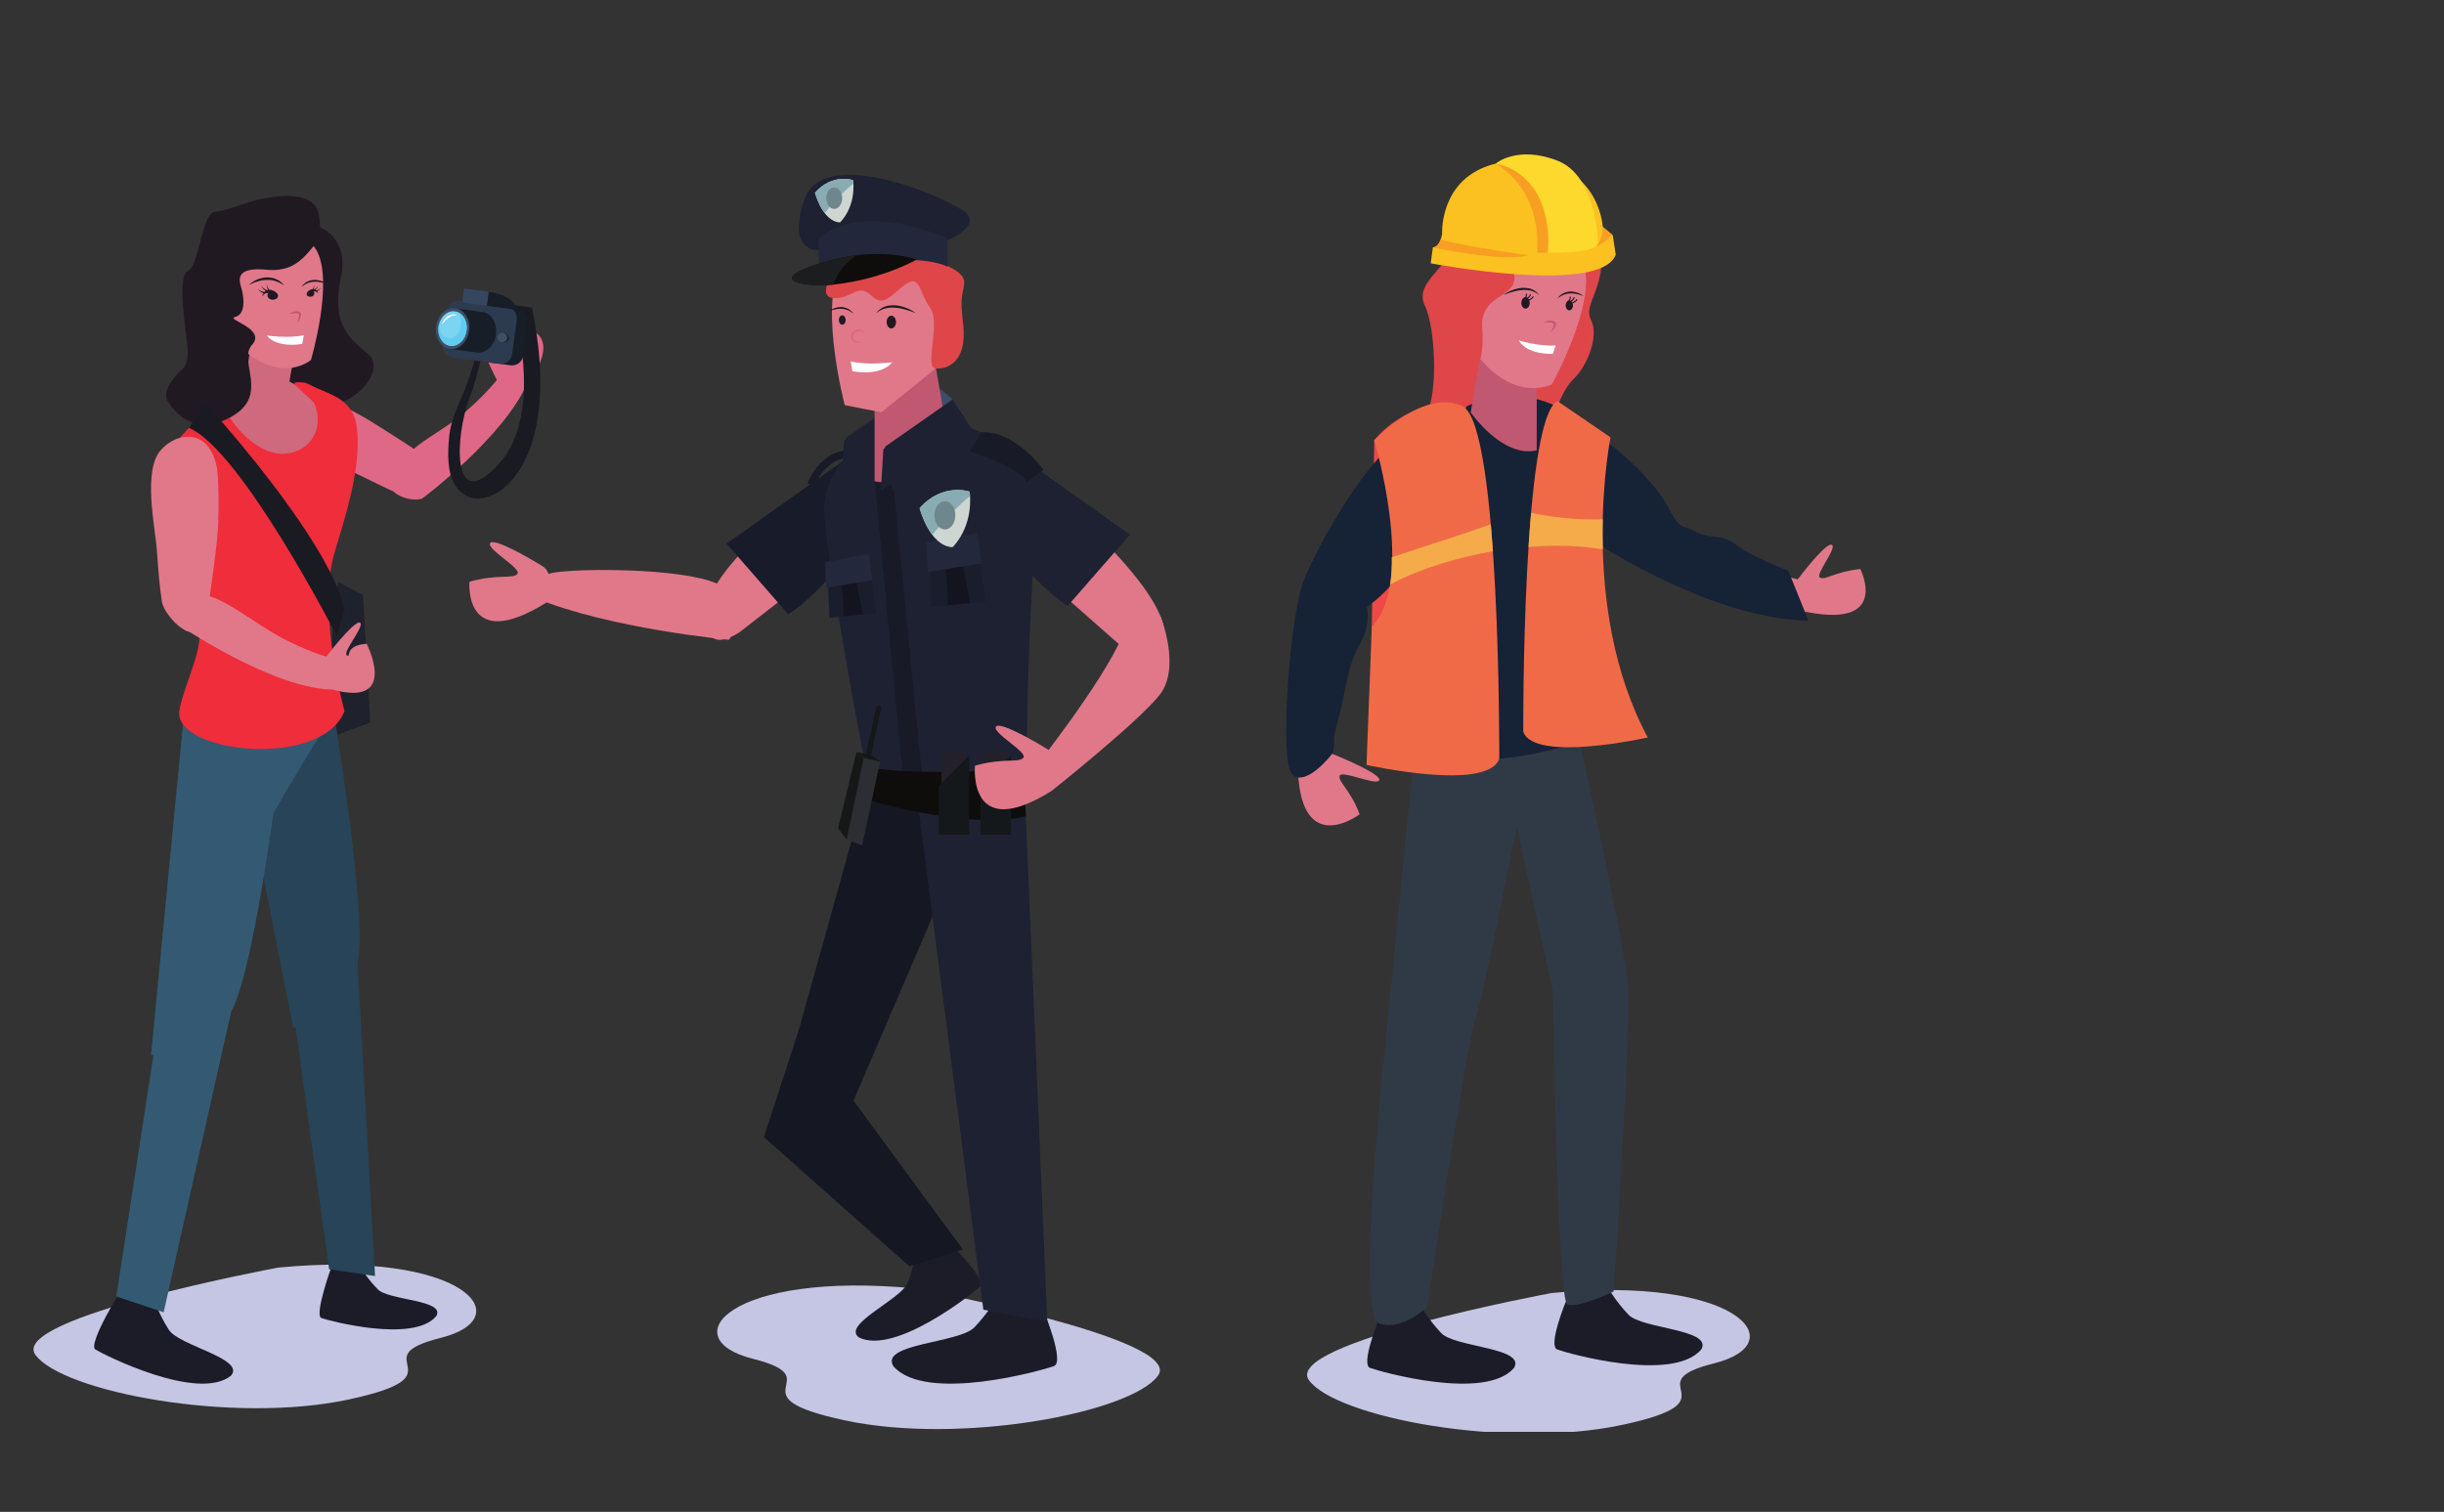 <svg xmlns="http://www.w3.org/2000/svg" xmlns:xlink="http://www.w3.org/1999/xlink" width="1280" zoomAndPan="magnify" viewBox="0 0 960 594" height="792" preserveAspectRatio="xMidYMid meet" version="1.0"><rect x="0" y="0" width="960" height="594" fill="#333333" stroke="none"/><defs><clipPath id="eca3aa5dc8"><path d="M 513 506 L 688 506 L 688 562.555 L 513 562.555 Z M 513 506 " clip-rule="nonzero"/></clipPath></defs><g clip-path="url(#eca3aa5dc8)"><path fill="#c4c6e3" d="M 609.512 508.008 C 609.512 508.008 503.461 527.688 514.176 542.301 C 524.891 556.906 591.777 569.562 637.207 559.82 C 682.633 550.094 641.641 543.57 673.34 535.629 C 705.027 527.688 682.441 500.988 609.512 508.008 " fill-opacity="1" fill-rule="nonzero"/></g><path fill="#c4c6e3" d="M 359.523 506.223 C 359.523 506.223 465.566 525.898 454.855 540.504 C 444.145 555.121 377.254 567.781 331.828 558.035 C 286.398 548.297 327.398 541.785 295.707 533.848 C 264.008 525.898 286.594 499.207 359.523 506.223 " fill-opacity="1" fill-rule="nonzero"/><path fill="#c4c6e3" d="M 109.242 498.027 C 109.242 498.027 3.211 517.703 13.918 532.32 C 24.629 546.926 91.527 559.586 136.949 549.852 C 182.371 540.109 141.383 533.594 173.07 525.652 C 204.77 517.703 182.18 491.012 109.242 498.027 " fill-opacity="1" fill-rule="nonzero"/><path fill="#181a28" d="M 319.93 190.902 L 319.934 190.879 C 320.031 190.625 321.168 187.734 323.496 185.004 C 325.848 182.262 329.246 179.742 334.078 179.742 C 334.371 179.742 334.668 179.75 334.961 179.77 L 335.148 176.824 C 334.789 176.809 334.43 176.797 334.078 176.797 C 331.035 176.797 328.398 177.633 326.23 178.887 C 322.973 180.773 320.738 183.516 319.281 185.77 C 317.84 188.031 317.188 189.824 317.16 189.895 L 319.93 190.902 " fill-opacity="1" fill-rule="nonzero"/><path fill="#1b1c28" d="M 410.223 515.672 C 410.223 515.672 418.223 535.121 414.012 536.707 C 409.801 538.293 363.504 551.441 350.871 536.707 C 345.613 527.758 376.844 527.758 382.801 521.445 C 388.758 515.125 392.262 508.816 392.262 508.816 L 410.223 515.672 " fill-opacity="1" fill-rule="nonzero"/><path fill="#1b1c28" d="M 375.434 490.898 C 375.434 490.898 387.578 503.043 384.906 505.555 C 382.238 508.07 351.488 532.566 337.336 525.438 C 330.559 520.359 354.09 510.52 356.594 503.887 C 359.09 497.25 359.742 491.387 359.742 491.387 L 375.434 490.898 " fill-opacity="1" fill-rule="nonzero"/><path fill="#e0788a" d="M 334.137 180.504 C 334.137 180.504 279.832 218.75 277.609 239.281 C 275.387 259.824 291.008 247.996 291.008 247.996 L 340.121 209.766 C 340.121 209.766 350.176 186.184 334.137 180.504 " fill-opacity="1" fill-rule="nonzero"/><path fill="#e0788a" d="M 214.703 236.688 C 214.703 236.688 218.664 225.902 213.074 222.43 C 207.473 218.965 193.645 211 192.484 213.473 C 191.328 215.953 205.027 223.352 203.211 225.477 C 201.395 227.605 195.668 225.398 184.402 228.547 C 184.402 228.547 181.898 257.203 214.703 236.688 " fill-opacity="1" fill-rule="nonzero"/><path fill="#e0788a" d="M 286.383 251.383 C 286.383 251.383 239.535 247.074 209.82 234.793 C 209.82 234.793 207.223 227.043 216.918 225.098 C 226.609 223.168 267.816 223.109 281.621 229.285 C 295.422 235.445 286.383 251.383 286.383 251.383 " fill-opacity="1" fill-rule="nonzero"/><path fill="#181b29" d="M 340.641 209.387 C 340.641 209.387 321.906 233.855 309.617 241.332 L 285.387 213.582 L 332.02 180.504 C 332.02 180.504 345.484 194.523 340.641 209.387 " fill-opacity="1" fill-rule="nonzero"/><path fill="#3c4d67" d="M 369.055 152.652 L 374.266 156.883 L 382.945 170.285 L 362.18 171.426 L 369.055 152.652 " fill-opacity="1" fill-rule="nonzero"/><path fill="#151723" d="M 387.02 311.793 L 334.727 433.684 L 313.539 405.562 L 341.016 306.902 L 387.02 311.793 " fill-opacity="1" fill-rule="nonzero"/><path fill="#1d2132" d="M 359.211 305.477 L 386.266 514.562 L 411.379 519.359 L 401.961 297.703 L 359.211 305.477 " fill-opacity="1" fill-rule="nonzero"/><path fill="#1d2132" d="M 379.199 167.629 C 356.855 161.906 322.754 174.512 323.766 201.266 C 324.488 220.648 341.016 306.902 341.016 306.902 L 404.242 313.637 C 400.969 286.152 407.996 187.586 408.004 187.496 C 408.531 179.836 388.914 171.105 383.203 168.898 C 381.926 168.398 380.582 167.977 379.199 167.629 " fill-opacity="1" fill-rule="nonzero"/><path fill="#181a28" d="M 350.844 189.477 L 362.18 305.145 L 354.668 305.145 L 343.543 189.082 L 350.844 189.477 " fill-opacity="1" fill-rule="nonzero"/><path fill="#0e0d0c" d="M 339.992 301.531 L 338.652 313.637 C 338.652 313.637 380.27 326.559 402.938 320.691 L 402.117 301.531 C 402.117 301.531 369.156 305.516 339.992 301.531 " fill-opacity="1" fill-rule="nonzero"/><path fill="#23202a" d="M 379.555 320.551 L 369.766 320.551 L 369.766 295.824 L 379.555 295.824 L 379.555 320.551 " fill-opacity="1" fill-rule="nonzero"/><path fill="#15181a" d="M 380.648 327.926 L 368.672 327.926 L 368.672 308.906 L 380.648 296.891 L 380.648 327.926 " fill-opacity="1" fill-rule="nonzero"/><path fill="#23202a" d="M 396.02 320.551 L 386.238 320.551 L 386.238 295.824 L 396.02 295.824 L 396.02 320.551 " fill-opacity="1" fill-rule="nonzero"/><path fill="#15181a" d="M 397.125 327.926 L 385.152 327.926 L 385.152 308.906 L 397.125 296.891 L 397.125 327.926 " fill-opacity="1" fill-rule="nonzero"/><path fill="#e0788a" d="M 404.062 185.828 C 404.062 185.828 456.422 227.711 457.391 248.539 C 458.379 269.363 443.363 256.477 443.363 256.477 L 396.234 214.941 C 396.234 214.941 387.551 190.57 404.062 185.828 " fill-opacity="1" fill-rule="nonzero"/><path fill="#e0788a" d="M 410.652 296.285 C 410.652 296.285 441.754 256.102 442.305 244.305 C 442.863 232.523 455.82 242.098 455.82 242.098 C 455.82 242.098 464.082 262.273 455.438 273.109 C 446.801 283.934 413.02 310.773 413.02 310.773 C 413.02 310.773 411.172 303.367 410.652 296.285 " fill-opacity="1" fill-rule="nonzero"/><path fill="#e0788a" d="M 413.02 310.773 C 413.02 310.773 417.562 298.133 411.91 294.629 C 406.27 291.137 392.297 283.086 391.141 285.598 C 389.973 288.102 403.793 295.562 401.961 297.703 C 400.125 299.859 394.348 297.629 382.973 300.812 C 382.973 300.812 379.902 331.477 413.02 310.773 " fill-opacity="1" fill-rule="nonzero"/><path fill="#1d2132" d="M 388.086 205.793 C 388.086 205.793 406.992 230.496 419.387 238.043 L 443.848 210.035 L 396.777 176.645 C 396.777 176.645 383.184 190.789 388.086 205.793 " fill-opacity="1" fill-rule="nonzero"/><path fill="#1d2132" d="M 362.945 166.855 L 358.199 154.43 L 331.57 173.043 L 330.586 189.418 L 362.945 166.855 " fill-opacity="1" fill-rule="nonzero"/><path fill="#1d2132" d="M 367.527 166.855 L 358.844 153.445 L 332.223 172.074 L 335.164 189.418 L 367.527 166.855 " fill-opacity="1" fill-rule="nonzero"/><path fill="#c15872" d="M 366.09 135.617 L 372.473 172.41 C 372.473 172.41 358.742 192.52 343.543 189.082 L 343.543 155.453 L 366.09 135.617 " fill-opacity="1" fill-rule="nonzero"/><path fill="#e0788a" d="M 346.191 162 L 331.816 159.16 C 331.816 159.16 322.078 122.227 329.711 105.738 C 337.344 89.246 369.156 87.547 373.051 109.816 C 376.949 132.086 371.062 141.926 371.062 141.926 L 346.191 162 " fill-opacity="1" fill-rule="nonzero"/><path fill="#151723" d="M 314.09 403.609 L 378.203 490.91 L 357.199 497.531 L 300.07 446.766 L 314.09 403.609 " fill-opacity="1" fill-rule="nonzero"/><path fill="#1d2132" d="M 378.363 170.285 L 373.617 157.863 L 346.98 176.477 L 346.008 192.852 L 378.363 170.285 " fill-opacity="1" fill-rule="nonzero"/><path fill="#1d2132" d="M 382.945 170.285 L 374.266 156.883 L 347.637 175.5 L 350.578 192.852 L 382.945 170.285 " fill-opacity="1" fill-rule="nonzero"/><path fill="#df464a" d="M 378.668 110.223 C 378.516 109.441 378.117 108.668 377.348 107.848 C 375.047 105.379 371.137 104.277 368.297 102.566 C 367.359 102.004 366.418 101.426 365.453 100.93 C 362.051 99.668 359.062 97.73 356.695 95.293 C 348.027 96.977 339.32 98.492 330.531 99.129 C 328.672 102.539 325.949 105.438 322.676 107.516 C 323.605 107.93 324.934 108.145 326.785 108.078 C 326.785 108.078 320.969 116.906 327.68 117.148 C 334.395 117.395 336.965 111.508 341.684 115.676 C 346.41 119.852 347.395 118.625 354.504 112.621 C 361.613 106.605 360.879 114.945 365.293 120.828 C 369.703 126.715 362.887 144.465 367.527 144.789 C 372.16 145.109 379.918 142.25 378.363 127.613 C 377.914 123.371 377.246 119.07 378.129 114.84 C 378.504 113.02 378.949 111.598 378.668 110.223 " fill-opacity="1" fill-rule="nonzero"/><path fill="#1d2132" d="M 370.855 95.051 C 370.855 95.051 385.699 89.164 379.359 83.609 C 373.039 78.047 323.348 56.133 315.828 78.699 C 308.316 101.262 323.766 98.293 323.766 98.293 L 370.855 95.051 " fill-opacity="1" fill-rule="nonzero"/><path fill="#22273b" d="M 321.613 93.746 L 321.613 104.773 C 321.613 104.773 358.773 98.398 372.188 104.773 L 372.188 93.746 C 372.188 93.746 339.992 78.293 321.613 93.746 " fill-opacity="1" fill-rule="nonzero"/><path fill="#0e0d0c" d="M 360.125 101.953 C 360.125 101.953 344.637 110.914 323.406 112.133 C 313.363 112.133 301.598 109.688 323.406 103.066 C 345.203 96.441 360.125 101.953 360.125 101.953 " fill-opacity="1" fill-rule="nonzero"/><path fill="#1c1d1f" d="M 336.5 100.285 C 332.508 100.762 328.121 101.629 323.406 103.066 C 301.598 109.688 313.363 112.133 323.406 112.133 C 324.734 112.059 326.051 111.953 327.348 111.824 C 328.902 107.223 332.164 103.195 336.5 100.285 " fill-opacity="1" fill-rule="nonzero"/><path fill="#ced6d2" d="M 329.953 87.398 C 329.953 87.398 336.27 81.641 335.102 70.789 C 335.102 70.789 327.027 67.938 320.121 75.711 C 320.121 75.711 323.055 87.066 329.953 87.398 " fill-opacity="1" fill-rule="nonzero"/><path fill="#89abb2" d="M 335.188 72.066 C 335.164 71.645 335.148 71.223 335.102 70.789 C 335.102 70.789 327.027 67.938 320.121 75.711 C 320.121 75.711 321.316 80.301 323.945 83.73 C 327.258 79.523 330.973 75.613 335.188 72.066 " fill-opacity="1" fill-rule="nonzero"/><path fill="#6e878d" d="M 330.805 77.863 C 330.805 80.199 329.406 82.078 327.68 82.078 C 325.961 82.078 324.555 80.199 324.555 77.863 C 324.555 75.523 325.961 73.633 327.68 73.633 C 329.406 73.633 330.805 75.523 330.805 77.863 " fill-opacity="1" fill-rule="nonzero"/><path fill="#1a1d2c" d="M 365.84 238.492 L 387.129 236.305 L 383.84 210.926 L 364.859 213.812 L 365.84 238.492 " fill-opacity="1" fill-rule="nonzero"/><path fill="#13141f" d="M 378.055 220.336 C 377.621 220.5 377.152 220.68 376.629 220.859 C 374.988 221.461 373.141 221.516 371.422 221.594 L 371.16 221.59 C 371.773 226.988 372.379 232.383 372.332 237.82 L 381.078 236.93 C 380.953 236.305 380.824 235.676 380.695 235.062 C 379.73 230.176 378.734 225.273 378.055 220.336 " fill-opacity="1" fill-rule="nonzero"/><path fill="#23283c" d="M 383.883 209.359 L 385.57 221.336 L 364.414 224.707 L 363.926 213.062 L 383.883 209.359 " fill-opacity="1" fill-rule="nonzero"/><path fill="#1a1d2c" d="M 325.797 242.742 L 344.121 240.855 L 341.289 218.992 L 324.938 221.488 L 325.797 242.742 " fill-opacity="1" fill-rule="nonzero"/><path fill="#13141f" d="M 336.305 227.105 C 335.938 227.246 335.535 227.391 335.086 227.555 C 333.676 228.07 332.074 228.117 330.594 228.188 L 330.363 228.184 C 330.895 232.836 331.422 237.48 331.383 242.164 L 338.91 241.391 C 338.797 240.855 338.695 240.32 338.582 239.781 C 337.746 235.574 336.895 231.355 336.305 227.105 " fill-opacity="1" fill-rule="nonzero"/><path fill="#23283c" d="M 341.324 217.656 L 342.777 227.969 L 324.562 230.867 L 324.141 220.84 L 341.324 217.656 " fill-opacity="1" fill-rule="nonzero"/><path fill="#ced6d2" d="M 374.129 215 C 374.129 215 382.426 207.426 380.898 193.172 C 380.898 193.172 370.293 189.43 361.227 199.648 C 361.227 199.648 365.078 214.551 374.129 215 " fill-opacity="1" fill-rule="nonzero"/><path fill="#89abb2" d="M 381.004 194.855 C 380.977 194.293 380.957 193.75 380.898 193.172 C 380.898 193.172 370.293 189.43 361.227 199.648 C 361.227 199.648 362.781 205.676 366.246 210.168 C 370.598 204.652 375.473 199.531 381.004 194.855 " fill-opacity="1" fill-rule="nonzero"/><path fill="#6e878d" d="M 375.258 202.461 C 375.258 205.523 373.43 208.016 371.16 208.016 C 368.887 208.016 367.051 205.523 367.051 202.461 C 367.051 199.391 368.887 196.906 371.16 196.906 C 373.43 196.906 375.258 199.391 375.258 202.461 " fill-opacity="1" fill-rule="nonzero"/><path fill="#211921" d="M 359.781 123.062 C 359.781 123.062 358.789 122.648 357.305 122.141 C 356.566 121.883 355.684 121.648 354.746 121.406 C 353.812 121.16 352.789 120.984 351.773 120.898 C 350.766 120.789 349.742 120.809 348.809 120.957 C 348.348 121.086 347.883 121.09 347.48 121.25 C 347.074 121.406 346.652 121.488 346.328 121.68 C 345.992 121.867 345.676 122.023 345.391 122.16 C 345.113 122.328 344.914 122.512 344.723 122.637 C 344.344 122.906 344.121 123.062 344.121 123.062 C 344.121 123.062 344.293 122.859 344.594 122.5 C 344.883 122.125 345.371 121.652 346.062 121.215 C 346.395 120.957 346.828 120.816 347.238 120.598 C 347.664 120.367 348.156 120.281 348.656 120.137 C 349.668 119.934 350.77 119.871 351.863 119.949 C 352.941 120.074 354.008 120.305 354.977 120.609 C 355.938 120.891 356.793 121.316 357.508 121.652 C 358.945 122.383 359.781 123.062 359.781 123.062 " fill-opacity="1" fill-rule="nonzero"/><path fill="#211921" d="M 348.27 126.527 C 348.27 127.918 349.086 129.039 350.105 129.039 C 351.117 129.039 351.949 127.918 351.949 126.527 C 351.949 125.152 351.117 124.027 350.105 124.027 C 349.086 124.027 348.27 125.152 348.27 126.527 " fill-opacity="1" fill-rule="nonzero"/><path fill="#211921" d="M 325.641 122.289 C 325.641 122.289 326.145 121.852 327.043 121.395 C 327.938 120.961 329.273 120.559 330.648 120.629 C 331.328 120.68 332.012 120.832 332.598 121.074 C 333.199 121.305 333.703 121.648 334.09 121.98 C 334.871 122.621 335.188 123.227 335.207 123.199 C 335.207 123.199 335.086 123.098 334.844 122.934 C 334.625 122.75 334.281 122.531 333.867 122.301 C 333.473 122.031 332.941 121.84 332.395 121.648 C 331.844 121.449 331.227 121.352 330.605 121.332 C 329.363 121.219 328.109 121.523 327.184 121.766 C 326.25 122.023 325.641 122.289 325.641 122.289 " fill-opacity="1" fill-rule="nonzero"/><path fill="#211921" d="M 332.176 125.738 C 332.176 126.746 331.582 127.566 330.836 127.566 C 330.086 127.566 329.492 126.746 329.492 125.738 C 329.492 124.727 330.086 123.898 330.836 123.898 C 331.582 123.898 332.176 124.727 332.176 125.738 " fill-opacity="1" fill-rule="nonzero"/><path fill="#ffffff" d="M 350.496 142.324 C 350.496 142.324 341.363 143.621 334.168 142.008 L 334.816 145.828 C 334.816 145.828 345.738 148.156 350.496 142.324 " fill-opacity="1" fill-rule="nonzero"/><path fill="#df6886" d="M 337.961 134.488 C 337.961 134.488 337.824 134.594 337.512 134.691 C 337.363 134.742 337.168 134.77 336.938 134.793 C 336.719 134.793 336.445 134.809 336.168 134.719 L 335.719 134.566 L 335.289 134.305 L 334.879 133.945 L 334.699 133.742 L 334.598 133.629 L 334.496 133.465 L 334.383 133.266 L 334.25 132.902 C 334.152 132.633 334.164 132.434 334.152 132.184 C 334.18 131.734 334.293 131.266 334.523 130.883 C 334.758 130.496 335.074 130.176 335.422 129.934 C 335.77 129.691 336.168 129.547 336.547 129.473 C 336.91 129.383 337.27 129.398 337.602 129.426 C 337.926 129.457 338.219 129.539 338.477 129.641 C 338.734 129.715 338.941 129.848 339.129 129.949 L 339.59 130.277 C 339.82 130.477 339.938 130.594 339.938 130.594 L 339.891 130.684 C 339.891 130.684 339.746 130.625 339.488 130.523 L 339.012 130.367 C 338.824 130.32 338.613 130.246 338.375 130.219 C 338.145 130.176 337.887 130.164 337.617 130.164 C 337.344 130.18 337.062 130.207 336.781 130.305 C 336.5 130.375 336.23 130.512 335.973 130.695 C 335.738 130.871 335.523 131.113 335.367 131.375 C 335.203 131.637 335.129 131.938 335.09 132.242 C 335.09 132.543 335.117 132.82 335.277 133.094 C 335.422 133.324 335.598 133.578 335.793 133.754 L 336.086 134 L 336.414 134.172 L 337.023 134.375 L 337.512 134.422 C 337.785 134.434 337.941 134.395 337.941 134.395 L 337.961 134.488 " fill-opacity="1" fill-rule="nonzero"/><path fill="#2c2e33" d="M 332.598 329.859 L 338.652 332.152 L 345.723 299.129 L 339.273 297.703 L 332.598 329.859 " fill-opacity="1" fill-rule="nonzero"/><path fill="#161717" d="M 332.598 329.859 L 329.172 325.445 L 336.398 295.531 L 339.273 297.703 L 332.598 329.859 " fill-opacity="1" fill-rule="nonzero"/><path fill="#161717" d="M 336.398 295.531 L 342.082 296.512 L 345.723 299.285 L 339.273 297.703 L 336.398 295.531 " fill-opacity="1" fill-rule="nonzero"/><path fill="#161717" d="M 344.16 277.934 L 340.105 296.773 C 339.98 297.297 340.324 297.824 340.859 297.941 C 341.379 298.055 341.906 297.711 342.016 297.191 L 346.082 278.352 C 346.191 277.816 345.852 277.293 345.328 277.184 C 344.793 277.07 344.277 277.402 344.16 277.934 " fill-opacity="1" fill-rule="nonzero"/><path fill="#181a28" d="M 381.004 177.312 C 381.004 177.312 400.602 183.367 403.215 189.418 L 409.918 184.672 C 409.918 184.672 398.652 168.945 385.57 169.867 L 381.004 177.312 " fill-opacity="1" fill-rule="nonzero"/><path fill="#ef4847" d="M 539.793 172.953 L 538.16 300.168 C 538.16 300.168 578.301 309.531 616.586 291.797 L 596.293 155.688 C 596.293 155.688 557.848 151.023 539.793 172.953 " fill-opacity="1" fill-rule="nonzero"/><path fill="#e0788a" d="M 617.914 164.562 C 617.914 164.562 630.777 175.484 641.004 188.855 C 647.539 197.422 655.645 207.832 658.082 212.312 C 664.137 223.5 643.762 221.199 639.117 217.707 C 633.391 213.395 627.605 208.258 622.227 203.484 C 615.082 197.152 594.73 183.734 594.328 172.953 C 593.941 162.758 603.816 153.777 617.914 164.562 " fill-opacity="1" fill-rule="nonzero"/><path fill="#e0788a" d="M 641.348 219.02 C 641.348 219.02 685.152 241.715 711.445 240.406 C 711.445 240.406 714.113 228.906 706.789 227.734 C 704.426 227.352 696.477 225.094 687.074 221 C 667.359 212.414 668.438 204.32 641.348 219.02 " fill-opacity="1" fill-rule="nonzero"/><path fill="#e0788a" d="M 710.25 240.551 C 710.25 240.551 702.836 232.047 706.184 227.582 C 709.543 223.109 718.012 212.543 719.695 214.152 C 721.367 215.762 712.82 225.828 714.922 226.945 C 717.004 228.07 720.852 224.559 730.73 223.57 C 730.73 223.57 742.488 246.641 710.25 240.551 " fill-opacity="1" fill-rule="nonzero"/><path fill="#162236" d="M 613.746 204.637 C 613.746 204.637 666.43 243.074 710.355 243.848 L 702.449 224.234 C 702.449 224.234 687.52 218.516 681.816 213.988 C 676.098 209.461 672.145 212.102 666.43 209.023 C 660.719 205.949 660.289 209.023 655.02 198.922 C 649.742 188.812 628.656 166.797 611.965 165.5 C 595.277 164.207 613.746 204.637 613.746 204.637 " fill-opacity="1" fill-rule="nonzero"/><path fill="#df464a" d="M 607.355 82.48 C 607.355 82.48 628.801 83.648 629.246 99.172 C 629.684 114.699 621.777 119.676 624.996 125.832 C 628.223 131.984 623.332 144 618.301 148.676 C 613.281 153.363 609.473 164.715 609.18 170.316 C 608.883 175.926 577.555 183.246 570.82 158.344 C 564.082 133.449 589.363 75.25 607.355 82.48 " fill-opacity="1" fill-rule="nonzero"/><path fill="#1b1c28" d="M 615.07 511.344 C 615.07 511.344 607.91 528.785 611.68 530.203 C 615.449 531.613 656.93 543.391 668.246 530.203 C 672.953 522.18 644.98 522.18 639.645 516.523 C 634.301 510.867 631.164 505.211 631.164 505.211 L 615.07 511.344 " fill-opacity="1" fill-rule="nonzero"/><path fill="#1b1c28" d="M 541.551 518.574 C 541.551 518.574 534.383 536.016 538.148 537.43 C 541.93 538.84 583.406 550.633 594.715 537.43 C 599.434 529.41 571.457 529.41 566.113 523.754 C 560.781 518.098 557.637 512.441 557.637 512.441 L 541.551 518.574 " fill-opacity="1" fill-rule="nonzero"/><path fill="#303a47" d="M 595.754 324.602 C 595.754 324.602 582.559 392.492 579.414 400.672 C 576.27 408.836 560.621 513.379 560.621 513.379 C 560.621 513.379 550.914 523.129 541.781 519.984 C 532.652 516.84 543.668 415.629 543.668 415.629 L 556.625 284.207 C 556.625 284.207 591.469 263.82 617.047 276.23 C 617.047 276.23 638.234 370.371 639.488 387.34 C 640.746 404.316 633.832 507.406 633.832 507.406 C 633.832 507.406 619.379 514.328 615.605 512.441 C 611.836 510.555 609.949 389.227 609.949 389.227 L 595.754 324.602 " fill-opacity="1" fill-rule="nonzero"/><path fill="#162236" d="M 623.535 169.035 C 623.535 169.035 632.902 211.477 627.633 220.723 C 622.355 229.965 616.508 292.652 616.508 292.652 C 616.508 292.652 576.379 305.543 562.324 292.652 C 548.27 279.766 554.535 173.066 554.535 173.066 C 554.535 173.066 593.074 136.812 623.535 169.035 " fill-opacity="1" fill-rule="nonzero"/><path fill="#e0788a" d="M 570.758 192.777 C 570.758 192.777 561.914 208.246 549.641 221.641 C 541.781 230.195 532.266 240.766 527.895 244.254 C 517 252.934 514.316 231.926 517.02 226.438 C 520.348 219.672 524.578 212.676 528.504 206.152 C 533.719 197.508 543.438 173.922 555.344 171.012 C 566.605 168.254 579.156 176.102 570.758 192.777 " fill-opacity="1" fill-rule="nonzero"/><path fill="#e0788a" d="M 516.125 228.98 C 516.125 228.98 502.121 278.305 510.336 304.438 C 510.336 304.438 523.836 304.449 523.25 296.812 C 523.07 294.352 523.539 285.828 525.684 275.422 C 530.18 253.617 539.465 252.812 516.125 228.98 " fill-opacity="1" fill-rule="nonzero"/><path fill="#e0788a" d="M 509.863 303.27 C 509.863 303.27 517.434 293.832 523.273 296.168 C 529.113 298.504 543.062 304.578 541.711 306.633 C 540.352 308.695 526.941 302.441 526.223 304.797 C 525.516 307.168 530.418 310.211 534.062 319.918 C 534.062 319.918 511.375 337.102 509.863 303.27 " fill-opacity="1" fill-rule="nonzero"/><path fill="#c15872" d="M 583.41 129.051 L 577.699 162.008 C 577.699 162.008 590.004 180.027 603.617 176.949 L 603.617 146.812 L 583.41 129.051 " fill-opacity="1" fill-rule="nonzero"/><path fill="#e0788a" d="M 573.527 129.051 C 573.527 129.051 569.574 119.383 577.914 100.488 C 586.266 81.598 617.887 88.625 622.281 104.441 C 626.68 120.266 609.547 151.023 609.547 151.023 C 609.547 151.023 590.438 160.906 573.527 129.051 " fill-opacity="1" fill-rule="nonzero"/><path fill="#df464a" d="M 577.699 148.977 C 577.699 148.977 583.41 143.988 582.238 129.051 C 581.07 114.109 598.191 117.918 594.316 105.906 C 590.438 93.902 610.652 101.812 613.57 91.855 C 616.508 81.891 581.25 66.066 572.371 94.484 C 568.766 105.328 555.293 111.105 559.684 120.074 C 564.082 129.051 565.266 158.93 558.816 164.5 C 552.367 170.055 580.191 171.527 577.699 148.977 " fill-opacity="1" fill-rule="nonzero"/><path fill="#162236" d="M 580.094 180.488 C 580.094 180.488 555.496 225.816 536.879 238.512 C 536.879 238.512 538.582 245.457 534.363 252.652 C 529.867 260.32 528.781 269.207 526.953 277.598 C 526.148 281.266 524.906 284.844 524.199 288.523 C 523.852 290.297 524.387 294.715 523.273 296.168 C 523.273 296.168 513.297 309.164 507.754 304.438 C 502.203 299.707 506.73 241.141 512.258 227.582 C 517.781 214.035 546.594 159.148 567.93 166.113 C 589.262 173.066 580.094 180.488 580.094 180.488 " fill-opacity="1" fill-rule="nonzero"/><path fill="#f16a48" d="M 536.762 300.527 C 536.762 300.527 584.293 311.176 588.902 298.105 C 588.902 298.105 589.453 167.156 574.578 159.672 C 559.684 152.195 539.793 172.953 539.793 172.953 C 539.793 172.953 556.32 227.906 538.852 246.332 L 536.762 300.527 " fill-opacity="1" fill-rule="nonzero"/><path fill="#f6ab4b" d="M 546.656 218.949 C 546.746 222.645 546.602 226.25 546.094 229.633 C 557.738 223.277 573.309 218.848 586.41 216.59 C 586.164 213.012 585.887 209.473 585.586 206.023 C 573.562 210.293 558.742 214.898 546.656 218.949 " fill-opacity="1" fill-rule="nonzero"/><path fill="#f16a48" d="M 647.25 289.746 C 647.25 289.746 602.66 299.746 598.324 287.484 C 598.324 287.484 597.816 164.613 611.77 157.59 L 632.609 171.82 C 632.609 171.82 619.422 238.051 647.25 289.746 " fill-opacity="1" fill-rule="nonzero"/><path fill="#f6ab4b" d="M 629.555 204.027 C 628.379 204.062 627.203 204.078 626.027 204.078 C 617.711 204.078 609.461 203.199 601.41 201.508 C 601.031 205.879 600.703 210.371 600.402 214.938 C 604.094 214.582 607.801 214.402 611.523 214.402 C 617.594 214.402 623.625 214.871 629.578 215.781 C 629.453 211.668 629.465 207.73 629.555 204.027 " fill-opacity="1" fill-rule="nonzero"/><path fill="#211921" d="M 590.566 115.883 C 590.566 115.883 591.312 115.277 592.594 114.625 C 593.242 114.324 593.996 113.957 594.871 113.688 C 595.738 113.426 596.68 113.223 597.656 113.109 C 598.629 113.023 599.625 113.094 600.527 113.273 C 600.977 113.402 601.422 113.473 601.797 113.676 C 602.172 113.883 602.551 114.008 602.852 114.234 C 603.469 114.637 603.902 115.059 604.168 115.391 C 604.438 115.703 604.586 115.883 604.586 115.883 C 604.586 115.883 604.395 115.75 604.059 115.508 C 603.746 115.234 603.227 114.969 602.609 114.652 C 602.32 114.48 601.941 114.406 601.582 114.266 C 601.223 114.121 600.793 114.121 600.387 114.004 C 599.551 113.875 598.641 113.855 597.73 113.965 C 596.82 114.031 595.91 114.188 595.074 114.406 C 594.227 114.621 593.434 114.84 592.773 115.07 C 591.445 115.52 590.566 115.883 590.566 115.883 " fill-opacity="1" fill-rule="nonzero"/><path fill="#211921" d="M 600.875 119.008 C 600.875 120.25 600.141 121.25 599.23 121.25 C 598.32 121.25 597.574 120.25 597.574 119.008 C 597.574 117.766 598.32 116.75 599.23 116.75 C 600.141 116.75 600.875 117.766 600.875 119.008 " fill-opacity="1" fill-rule="nonzero"/><path fill="#211921" d="M 621.961 116.312 C 621.961 116.312 621.309 116.035 620.316 115.75 C 619.328 115.48 617.984 115.16 616.668 115.277 C 616.004 115.301 615.34 115.406 614.762 115.621 C 614.172 115.824 613.613 116.023 613.191 116.312 C 612.297 116.805 611.781 117.305 611.754 117.277 C 611.781 117.305 612.113 116.648 612.949 115.969 C 613.352 115.621 613.898 115.262 614.539 115.012 C 615.172 114.754 615.891 114.594 616.629 114.543 C 618.098 114.465 619.512 114.895 620.473 115.355 C 621.43 115.824 621.961 116.312 621.961 116.312 " fill-opacity="1" fill-rule="nonzero"/><path fill="#211921" d="M 614.992 119.98 C 614.992 121.062 615.633 121.941 616.426 121.941 C 617.215 121.941 617.855 121.062 617.855 119.98 C 617.855 118.906 617.215 118.02 616.426 118.02 C 615.633 118.02 614.992 118.906 614.992 119.98 " fill-opacity="1" fill-rule="nonzero"/><path fill="#ffffff" d="M 596.562 133.754 C 596.562 133.754 604.469 136.168 611.055 135.73 L 609.961 139.031 C 609.961 139.031 599.965 139.57 596.562 133.754 " fill-opacity="1" fill-rule="nonzero"/><path fill="#c75373" d="M 609.289 130.355 C 609.289 130.355 609.527 129.805 609.848 129.078 C 610.035 128.73 610.164 128.277 610.281 127.887 C 610.41 127.469 610.336 127.219 610.207 127.148 L 610.199 127.129 L 610.199 127.117 C 610.246 127.164 610.078 127.027 610.309 127.207 L 610.293 127.191 L 610.207 127.129 L 610.047 127.008 L 609.742 126.828 C 609.59 126.828 609.535 126.727 609.289 126.727 C 608.883 126.656 608.422 126.598 608.031 126.625 C 607.191 126.629 606.645 126.641 606.645 126.641 L 606.602 126.559 C 606.602 126.559 607.102 126.316 607.918 126.113 C 608.316 126.023 608.801 125.934 609.332 125.961 C 609.879 125.961 610.426 126.164 610.855 126.559 C 611.285 127.016 611.203 127.695 611 128.156 C 610.797 128.652 610.523 129.055 610.266 129.387 C 609.758 130.051 609.344 130.422 609.344 130.422 L 609.289 130.355 " fill-opacity="1" fill-rule="nonzero"/><path fill="#fbc120" d="M 634.66 100.051 C 628.812 116.164 561.988 103.457 561.988 103.457 L 562.828 97.195 C 564.426 97.133 565.363 95.566 565.875 94.141 C 566.305 92.953 566.457 91.855 566.457 91.855 C 566.457 91.855 566.402 90.848 566.535 89.219 C 567.082 82.277 570.949 63.852 596.562 63.145 C 628.156 62.262 629.566 89.137 629.566 89.137 L 633.184 92.176 L 633.492 92.434 L 634.66 100.051 " fill-opacity="1" fill-rule="nonzero"/><path fill="#fdd82d" d="M 607.957 99.242 C 607.957 99.242 625.113 99.879 627.762 96.102 C 627.762 96.102 627.578 69.25 611.754 63.117 C 595.93 56.988 587.492 64.285 587.492 64.285 C 587.492 64.285 611.504 74.414 607.957 99.242 " fill-opacity="1" fill-rule="nonzero"/><path fill="#f89e23" d="M 607.957 99.242 L 603.809 99.242 C 603.809 99.242 606.66 75.84 587.492 64.285 C 587.492 64.285 610.098 67.082 607.957 99.242 " fill-opacity="1" fill-rule="nonzero"/><path fill="#f89e23" d="M 600.324 100.27 C 590.539 103.23 562.828 97.195 562.828 97.195 C 564.426 97.133 565.363 95.566 565.875 94.141 C 578.906 97.453 600.324 100.27 600.324 100.27 " fill-opacity="1" fill-rule="nonzero"/><path fill="#f89e23" d="M 633.184 92.176 C 630.836 95.293 626.883 96.891 626.883 96.891 C 629.941 93.414 629.566 89.137 629.566 89.137 L 633.184 92.176 " fill-opacity="1" fill-rule="nonzero"/><path fill="#211921" d="M 616.969 118.691 C 616.977 118.691 617.352 118.473 617.738 118.121 C 618.125 117.781 618.543 117.32 618.547 116.75 L 618.113 116.75 C 618.125 117.062 617.805 117.484 617.453 117.801 C 617.098 118.113 616.746 118.316 616.746 118.316 L 616.969 118.691 " fill-opacity="1" fill-rule="nonzero"/><path fill="#211921" d="M 616.238 118.855 C 616.238 118.84 616.988 117.844 617.004 116.93 L 616.902 116.441 L 616.508 116.621 L 616.566 116.93 C 616.566 117.266 616.398 117.699 616.223 118.031 C 616.055 118.363 615.879 118.602 615.879 118.602 L 616.238 118.855 " fill-opacity="1" fill-rule="nonzero"/><path fill="#211921" d="M 617.656 119.199 C 617.664 119.18 619.195 118.805 619.652 117.625 L 619.25 117.48 C 619.082 117.91 618.672 118.242 618.273 118.461 L 617.754 118.703 L 617.535 118.766 L 617.656 119.199 " fill-opacity="1" fill-rule="nonzero"/><path fill="#211921" d="M 599.781 117.586 C 599.793 117.582 600.168 117.355 600.555 117.008 C 600.93 116.672 601.352 116.211 601.363 115.637 L 600.93 115.637 C 600.938 115.961 600.617 116.371 600.258 116.688 C 599.91 117.004 599.562 117.203 599.562 117.203 L 599.781 117.586 " fill-opacity="1" fill-rule="nonzero"/><path fill="#211921" d="M 599.055 117.742 C 599.055 117.727 599.797 116.73 599.82 115.812 L 599.719 115.328 L 599.32 115.504 L 599.375 115.812 C 599.375 116.152 599.215 116.574 599.035 116.918 C 598.871 117.25 598.695 117.484 598.695 117.484 L 599.055 117.742 " fill-opacity="1" fill-rule="nonzero"/><path fill="#211921" d="M 600.473 118.086 C 600.48 118.07 602.004 117.688 602.465 116.52 L 602.059 116.367 C 601.898 116.801 601.48 117.133 601.09 117.352 L 600.57 117.586 L 600.352 117.664 L 600.473 118.086 " fill-opacity="1" fill-rule="nonzero"/><path fill="#1f222c" d="M 132.465 288.664 L 145.449 283.859 L 142.602 233.793 L 132.898 228.648 C 132.898 228.648 127.344 252.926 132.465 288.664 " fill-opacity="1" fill-rule="nonzero"/><path fill="#1b1c28" d="M 47.766 506.52 C 47.766 506.52 34.219 528.219 37.512 530.23 C 40.801 532.246 77.684 550.875 90.723 540.504 C 96.621 533.82 70.293 528.742 66.301 522.438 C 62.305 516.148 60.371 510.262 60.371 510.262 L 47.766 506.52 " fill-opacity="1" fill-rule="nonzero"/><path fill="#1b1c28" d="M 130.531 496.77 C 130.531 496.77 123.23 516.773 126.258 517.852 C 129.281 518.93 162.535 527.758 171.379 517.07 C 175.031 510.609 152.715 510.996 148.383 506.555 C 144.043 502.109 141.461 497.641 141.461 497.641 L 130.531 496.77 " fill-opacity="1" fill-rule="nonzero"/><path fill="#274458" d="M 128.832 266.66 C 128.832 266.66 145.027 358.395 140.426 378.438 C 135.84 398.473 115.156 403.844 115.156 403.844 L 88.5 268.168 L 128.832 266.66 " fill-opacity="1" fill-rule="nonzero"/><path fill="#274458" d="M 140.426 378.438 L 147.316 501.348 L 129.258 498.652 L 113.715 386.426 L 140.426 378.438 " fill-opacity="1" fill-rule="nonzero"/><path fill="#335a72" d="M 111.68 286.969 C 111.68 286.969 100.945 379.504 90.809 397.391 C 80.668 415.281 59.32 414.492 59.32 414.492 L 72.617 276.863 L 111.68 286.969 " fill-opacity="1" fill-rule="nonzero"/><path fill="#335a72" d="M 107.406 319.641 C 107.406 319.641 128.191 282.691 132.898 279.777 C 132.898 279.777 98.961 266.586 107.406 319.641 " fill-opacity="1" fill-rule="nonzero"/><path fill="#df6886" d="M 120.648 153.418 C 120.648 153.418 134.672 158.543 147.25 166.516 C 155.297 171.617 165.207 177.773 168.605 180.758 C 177.047 188.188 165.523 196.996 160.594 195.52 C 154.516 193.688 142.074 186.719 136.133 184.41 C 128.27 181.336 107.266 176.422 103.633 167.602 C 100.195 159.262 105.637 148.777 120.648 153.418 " fill-opacity="1" fill-rule="nonzero"/><path fill="#df6886" d="M 166.117 195.684 C 166.117 195.684 198.363 171.445 207.383 149.969 C 207.383 149.969 199.227 143.449 195.492 148.836 C 194.285 150.574 189.441 156.059 182.57 162 C 170.543 172.406 155.051 176.391 154.129 191.711 C 153.953 194.711 162.871 197.543 166.117 195.684 " fill-opacity="1" fill-rule="nonzero"/><path fill="#df6886" d="M 207.039 150.98 C 207.039 150.98 197.414 153.637 195.133 149.262 C 192.859 144.867 187.676 134.074 189.598 133.348 C 191.516 132.617 196.273 143.289 197.977 142.051 C 199.664 140.809 198.34 136.398 201.332 128.141 C 201.332 128.141 224.238 127.578 207.039 150.98 " fill-opacity="1" fill-rule="nonzero"/><path fill="#191a22" d="M 201.312 119.82 C 201.312 119.82 214.492 162.293 195.773 182.508 C 177.062 202.73 178.828 171.086 184.348 156.594 C 189.867 142.082 191.996 123.73 191.996 123.73 L 191.258 119.125 C 189.457 129.555 187.273 140.172 183.695 150.133 C 181 157.648 177.078 163.867 176.395 172.016 C 175.883 177.965 175.508 185.578 178.895 190.828 C 180.254 192.934 182.988 195.203 185.531 195.684 C 198.637 198.121 220.594 176.781 208.938 120.871 L 201.312 119.82 " fill-opacity="1" fill-rule="nonzero"/><path fill="#171e28" d="M 203.562 121.23 L 187.199 119.012 L 184.188 141.32 L 200.559 143.527 C 202.949 143.852 205.176 142.148 205.496 139.746 L 207.324 126.18 C 207.656 123.781 205.965 121.551 203.562 121.23 " fill-opacity="1" fill-rule="nonzero"/><path fill="#2d3b50" d="M 201.148 139.16 C 200.824 141.559 198.594 143.262 196.191 142.941 L 177.77 140.453 C 175.371 140.121 173.672 137.898 173.992 135.488 L 175.82 121.93 C 176.141 119.531 178.379 117.828 180.781 118.148 L 199.199 120.641 C 201.598 120.961 203.309 123.191 202.98 125.59 L 201.148 139.16 " fill-opacity="1" fill-rule="nonzero"/><path fill="#171e28" d="M 194.836 131.406 C 195.438 127 193.016 123.035 189.434 122.547 L 188.918 122.512 L 178.277 121.074 L 176.125 137 L 187.633 138.551 L 187.637 138.531 C 191.086 138.762 194.27 135.664 194.836 131.406 " fill-opacity="1" fill-rule="nonzero"/><path fill="#3d5068" d="M 184.258 129.973 C 183.668 134.375 180.273 137.562 176.699 137.07 C 173.109 136.594 170.688 132.629 171.277 128.219 C 171.875 123.816 175.262 120.629 178.848 121.121 C 182.43 121.609 184.852 125.562 184.258 129.973 " fill-opacity="1" fill-rule="nonzero"/><path fill="#7bd4f1" d="M 183.27 129.844 C 182.762 133.578 179.895 136.27 176.859 135.863 C 173.816 135.453 171.766 132.086 172.262 128.348 C 172.766 124.617 175.648 121.922 178.68 122.332 C 181.723 122.738 183.773 126.109 183.27 129.844 " fill-opacity="1" fill-rule="nonzero"/><path fill="#61ccf0" d="M 179.387 122.488 C 182.832 125.098 181.074 133.492 176.125 132.82 C 173.328 132.445 172.289 129.547 172.633 126.816 C 172.465 127.305 172.336 127.816 172.262 128.348 C 171.766 132.086 173.816 135.453 176.859 135.863 C 179.895 136.27 182.762 133.578 183.27 129.844 C 183.73 126.398 182.027 123.293 179.387 122.488 " fill-opacity="1" fill-rule="nonzero"/><path fill="#ffffff" d="M 173.523 127.512 C 173.523 127.512 173.656 127.047 174.004 126.395 C 174.34 125.746 174.969 124.969 175.766 124.34 C 176.18 124.059 176.641 123.828 177.102 123.676 C 177.559 123.527 178.02 123.523 178.398 123.551 C 179.156 123.629 179.562 123.961 179.574 123.918 C 179.574 123.918 179.445 123.918 179.234 123.898 C 179.027 123.871 178.738 123.906 178.398 123.934 C 177.727 124.027 176.879 124.32 176.172 124.898 C 175.43 125.418 174.793 126.098 174.312 126.625 C 173.836 127.137 173.523 127.512 173.523 127.512 " fill-opacity="1" fill-rule="nonzero"/><path fill="#35465f" d="M 191.258 120.152 L 181.531 118.84 L 182.281 113.352 L 191.996 114.664 L 191.258 120.152 " fill-opacity="1" fill-rule="nonzero"/><path fill="#171e28" d="M 191.258 120.152 L 203.488 121.801 C 203.488 121.801 202.113 116.035 191.996 114.664 L 191.258 120.152 " fill-opacity="1" fill-rule="nonzero"/><path fill="#171e28" d="M 199.836 132.945 C 199.969 131.926 199.234 130.988 198.195 130.855 L 198.047 130.836 L 197.441 130.754 L 196.941 134.422 L 197.801 134.535 C 198.801 134.605 199.703 133.914 199.836 132.945 " fill-opacity="1" fill-rule="nonzero"/><path fill="#3d5068" d="M 199.246 132.859 C 199.105 133.871 198.148 134.578 197.109 134.438 C 196.07 134.305 195.336 133.363 195.473 132.355 C 195.609 131.344 196.566 130.629 197.605 130.77 C 198.645 130.91 199.379 131.848 199.246 132.859 " fill-opacity="1" fill-rule="nonzero"/><path fill="#211921" d="M 122.762 88.281 C 122.762 88.281 137.781 90.965 133.836 109.457 C 129.887 127.938 137.988 133.539 144.785 139.281 C 151.574 145.02 140.113 161.891 120.438 159.918 C 100.766 157.941 94.734 153.062 95.453 144.66 C 96.172 136.262 96.133 85.871 122.762 88.281 " fill-opacity="1" fill-rule="nonzero"/><path fill="#cf697e" d="M 96.352 147.898 C 92.941 157.152 87 165.328 81.566 173.504 C 76.543 181.039 71.434 188.48 66.031 195.727 C 73.113 208.422 84.648 222.25 81.508 237.98 C 76.629 262.426 75.23 292.805 98.938 292.016 C 122.641 291.246 121.43 280.879 119.672 269.363 C 117.914 257.848 131.977 210.984 134.312 193.57 C 136.512 177.121 126.062 142.992 96.352 147.898 " fill-opacity="1" fill-rule="nonzero"/><path fill="#ef2d3b" d="M 140.5 173.516 C 140.484 167.629 139.809 161.949 135.047 157.969 C 134.266 157.328 133.441 156.75 132.582 156.234 C 130.066 154.734 127.305 153.723 124.621 152.582 C 122.945 151.863 121.383 150.824 119.617 150.336 C 119.148 150.207 115.203 149.895 115.645 150.734 C 116.543 152.441 123 157.125 123.676 158.918 C 127.113 168.062 122.512 176.973 112.629 178.191 C 103.848 179.262 95.426 171.586 90.82 164.918 C 88.332 161.309 87.141 156.969 86.938 152.609 C 80.684 161.77 72.617 169.664 65.18 178.004 C 64.441 178.832 63.68 179.652 62.914 180.449 C 64.602 190.93 66.145 202.379 66.867 205.113 C 66.98 205.535 67.082 205.938 67.168 206.328 C 70.273 221.43 77.699 233.711 78.375 249.062 C 78.75 257.516 71.609 270.977 70.457 279.402 C 68.234 295.781 126.238 302.414 135.324 279.402 C 135.324 279.402 124.43 240.395 131.441 217.023 C 135.598 203.18 140.547 187.918 140.5 173.516 " fill-opacity="1" fill-rule="nonzero"/><path fill="#e0788a" d="M 85.367 184.773 C 85.367 184.773 86.836 200.473 84.766 216.414 C 83.453 226.617 81.941 239.109 80.555 243.867 C 77.09 255.695 64.453 241.859 63.617 236.512 C 62.578 229.918 62.078 222.699 61.602 215.977 C 60.965 207.062 55.992 185.047 63.117 176.883 C 69.867 169.156 82.945 168.426 85.367 184.773 " fill-opacity="1" fill-rule="nonzero"/><path fill="#e0788a" d="M 68.508 244.387 C 68.508 244.387 107.867 271.598 132.098 270.918 C 132.098 270.918 135.367 259.43 128.73 258.078 C 126.598 257.645 119.453 255.18 111.121 250.836 C 100.195 245.141 86.508 233.523 79.094 233.793 C 74.652 233.957 78.23 239.102 68.508 244.387 " fill-opacity="1" fill-rule="nonzero"/><path fill="#e0788a" d="M 130.98 271.035 C 130.98 271.035 124.789 262.32 128.191 257.91 C 131.582 253.504 140.125 243.09 141.551 244.75 C 142.977 246.395 134.406 256.301 136.254 257.477 C 138.086 258.656 134.875 253.668 144.004 252.914 C 144.004 252.914 156.852 277.832 130.98 271.035 " fill-opacity="1" fill-rule="nonzero"/><path fill="#cf697e" d="M 100 125.434 L 95.672 154.602 C 95.672 154.602 105 170.535 115.312 167.82 C 114.461 162.711 113.195 157.547 113.484 152.328 C 113.695 148.586 114.641 144.816 115.312 141.156 L 100 125.434 " fill-opacity="1" fill-rule="nonzero"/><path fill="#e0788a" d="M 88.359 130.062 C 88.359 130.062 83.379 122.602 87.012 104.672 C 90.641 86.746 118.172 86.191 124.59 98.84 C 131.008 111.48 122.152 141.402 122.152 141.402 C 122.152 141.402 108.004 153.852 88.359 130.062 " fill-opacity="1" fill-rule="nonzero"/><path fill="#ffffff" d="M 104.758 131.793 C 104.758 131.793 112.895 133.062 119.34 131.707 L 118.719 135.113 C 118.719 135.113 108.922 137.062 104.758 131.793 " fill-opacity="1" fill-rule="nonzero"/><path fill="#c75373" d="M 116.84 126.648 C 116.84 126.648 117 126.066 117.219 125.305 C 117.348 124.938 117.41 124.469 117.477 124.074 C 117.551 123.641 117.438 123.398 117.301 123.348 L 117.281 123.328 C 117.531 123.473 117.359 123.367 117.41 123.398 L 117.379 123.395 L 117.289 123.34 L 117.117 123.238 L 116.797 123.098 C 116.645 123.117 116.57 123.023 116.324 123.062 C 115.922 123.062 115.461 123.051 115.074 123.137 C 114.258 123.266 113.703 123.348 113.703 123.348 L 113.656 123.27 C 113.656 123.27 114.117 122.961 114.895 122.66 C 115.273 122.5 115.746 122.344 116.27 122.309 C 116.801 122.227 117.375 122.355 117.852 122.676 C 118.34 123.07 118.359 123.754 118.219 124.238 C 118.094 124.754 117.871 125.199 117.68 125.559 C 117.262 126.281 116.902 126.703 116.902 126.703 L 116.84 126.648 " fill-opacity="1" fill-rule="nonzero"/><path fill="#211921" d="M 128.539 111.664 C 128.539 111.664 127.887 111.395 126.895 111.121 C 125.906 110.875 124.562 110.57 123.242 110.711 C 122.586 110.727 121.922 110.844 121.344 111.059 C 120.766 111.266 120.215 111.48 119.789 111.766 C 118.906 112.285 118.398 112.777 118.375 112.75 C 118.398 112.777 118.727 112.113 119.555 111.434 C 119.945 111.074 120.492 110.711 121.125 110.457 C 121.75 110.195 122.469 110.027 123.191 109.965 C 124.664 109.875 126.086 110.285 127.039 110.734 C 128.004 111.188 128.539 111.664 128.539 111.664 " fill-opacity="1" fill-rule="nonzero"/><path fill="#211921" d="M 123.359 113.734 C 123.359 113.734 123.879 113.484 124.316 113.098 C 124.535 112.918 124.715 112.695 124.82 112.504 L 124.922 112.156 C 124.922 112.156 124.922 112.301 124.891 112.52 C 124.816 112.738 124.664 113.02 124.473 113.25 C 124.098 113.727 123.59 114.105 123.59 114.105 L 123.359 113.734 " fill-opacity="1" fill-rule="nonzero"/><path fill="#211921" d="M 122.508 114.031 C 122.508 114.031 122.871 113.586 123.121 113.062 C 123.25 112.805 123.32 112.531 123.344 112.305 L 123.305 111.953 C 123.305 111.953 123.359 112.086 123.418 112.305 C 123.434 112.531 123.418 112.84 123.332 113.137 C 123.176 113.727 122.871 114.266 122.871 114.266 L 122.508 114.031 " fill-opacity="1" fill-rule="nonzero"/><path fill="#211921" d="M 124.152 114.176 C 124.152 114.176 124.715 114.059 125.227 113.762 C 125.484 113.613 125.703 113.426 125.844 113.25 L 126.047 112.934 L 125.906 113.293 C 125.789 113.496 125.598 113.734 125.355 113.934 C 124.891 114.352 124.281 114.594 124.281 114.594 L 124.152 114.176 " fill-opacity="1" fill-rule="nonzero"/><path fill="#211921" d="M 125.078 115.363 C 125.078 115.363 124.023 112.215 121.156 114.324 C 119.586 115.703 120.887 116.777 122.184 116.559 C 123.48 116.344 123.781 115.113 123.188 114.621 C 123.188 114.621 123.828 113.984 125.078 115.363 " fill-opacity="1" fill-rule="nonzero"/><path fill="#211921" d="M 97.777 111.926 C 97.777 111.926 98.438 111.215 99.691 110.48 C 100.328 110.137 101.078 109.723 101.961 109.465 C 102.836 109.199 103.801 109.008 104.797 108.969 C 105.777 108.957 106.777 109.098 107.664 109.375 C 108.113 109.477 108.508 109.695 108.883 109.891 C 109.273 110.066 109.602 110.285 109.895 110.496 C 110.523 110.887 110.918 111.352 111.215 111.648 C 111.496 111.957 111.652 112.133 111.652 112.133 C 111.625 112.184 110.871 111.566 109.613 110.992 C 109.012 110.656 108.234 110.43 107.426 110.223 C 106.617 109.996 105.711 109.926 104.824 109.977 C 103.922 109.965 103.023 110.098 102.191 110.301 C 101.363 110.516 100.586 110.734 99.938 110.992 C 98.637 111.48 97.777 111.926 97.777 111.926 " fill-opacity="1" fill-rule="nonzero"/><path fill="#211921" d="M 104.77 114.609 C 104.77 114.609 104.051 114.164 103.473 113.57 C 103.172 113.273 102.953 112.918 102.824 112.633 C 102.742 112.336 102.723 112.133 102.723 112.133 C 102.723 112.133 102.781 112.336 102.91 112.594 C 103.074 112.84 103.344 113.121 103.672 113.352 C 104.312 113.801 105.043 114.074 105.043 114.074 L 104.77 114.609 " fill-opacity="1" fill-rule="nonzero"/><path fill="#211921" d="M 105.77 114.742 C 105.77 114.742 105.277 114.047 105.004 113.273 C 104.848 112.891 104.797 112.465 104.797 112.16 C 104.828 111.852 104.898 111.664 104.898 111.664 C 104.898 111.664 104.871 111.867 104.887 112.156 C 104.941 112.445 105.07 112.816 105.273 113.145 C 105.68 113.828 106.227 114.367 106.227 114.367 L 105.77 114.742 " fill-opacity="1" fill-rule="nonzero"/><path fill="#211921" d="M 103.891 115.355 C 103.902 115.355 103.055 115.098 102.359 114.609 C 102.016 114.363 101.723 114.059 101.539 113.801 C 101.398 113.523 101.297 113.34 101.297 113.34 C 101.297 113.34 101.426 113.496 101.613 113.734 C 101.832 113.945 102.156 114.188 102.516 114.352 C 103.254 114.691 104.02 114.773 104.02 114.773 L 103.891 115.355 " fill-opacity="1" fill-rule="nonzero"/><path fill="#211921" d="M 102.91 116.504 C 102.91 116.504 103.961 112.113 108.098 114.621 C 110.379 116.273 108.754 117.891 106.977 117.766 C 105.188 117.625 104.629 115.996 105.379 115.262 C 105.379 115.262 104.438 114.48 102.91 116.504 " fill-opacity="1" fill-rule="nonzero"/><path fill="#211921" d="M 125.512 91.484 C 125.199 93.332 124.5 95.078 123.176 96.723 C 120.594 99.91 117.559 103.359 113.656 104.898 C 111.215 105.863 108.043 106.301 105.41 106.027 C 91.352 104.566 94.117 110.559 95.004 113.918 C 95.875 117.266 96.453 123.574 92.367 124.52 C 88.281 125.457 104.797 129.105 99.02 135.461 C 93.246 141.824 106.039 154.953 91.172 163.574 C 76.309 172.18 67.984 161.371 65.648 157.141 C 63.312 152.914 70.613 145.918 70.613 145.918 C 70.613 145.918 74.41 144.145 73.676 136.543 C 72.949 128.957 69.445 108.508 73.82 106.457 C 78.211 104.414 79.23 83.832 84.344 83.242 C 90.23 82.57 95.941 79.562 101.754 78.367 C 107.711 77.133 118.199 75.355 123.121 80.125 C 124.559 81.523 125.18 83.43 125.438 85.367 C 125.715 87.5 125.832 89.547 125.512 91.484 " fill-opacity="1" fill-rule="nonzero"/><path fill="#335a72" d="M 90.809 397.391 L 64.285 515.586 L 45.688 509.367 L 62.914 397.391 L 90.809 397.391 " fill-opacity="1" fill-rule="nonzero"/><path fill="#191a22" d="M 80.668 158.41 C 80.668 158.41 129.129 211.285 135.344 239.531 L 132.324 249.898 C 132.324 249.898 94.457 176.301 74.219 168.137 L 80.668 158.41 " fill-opacity="1" fill-rule="nonzero"/></svg>